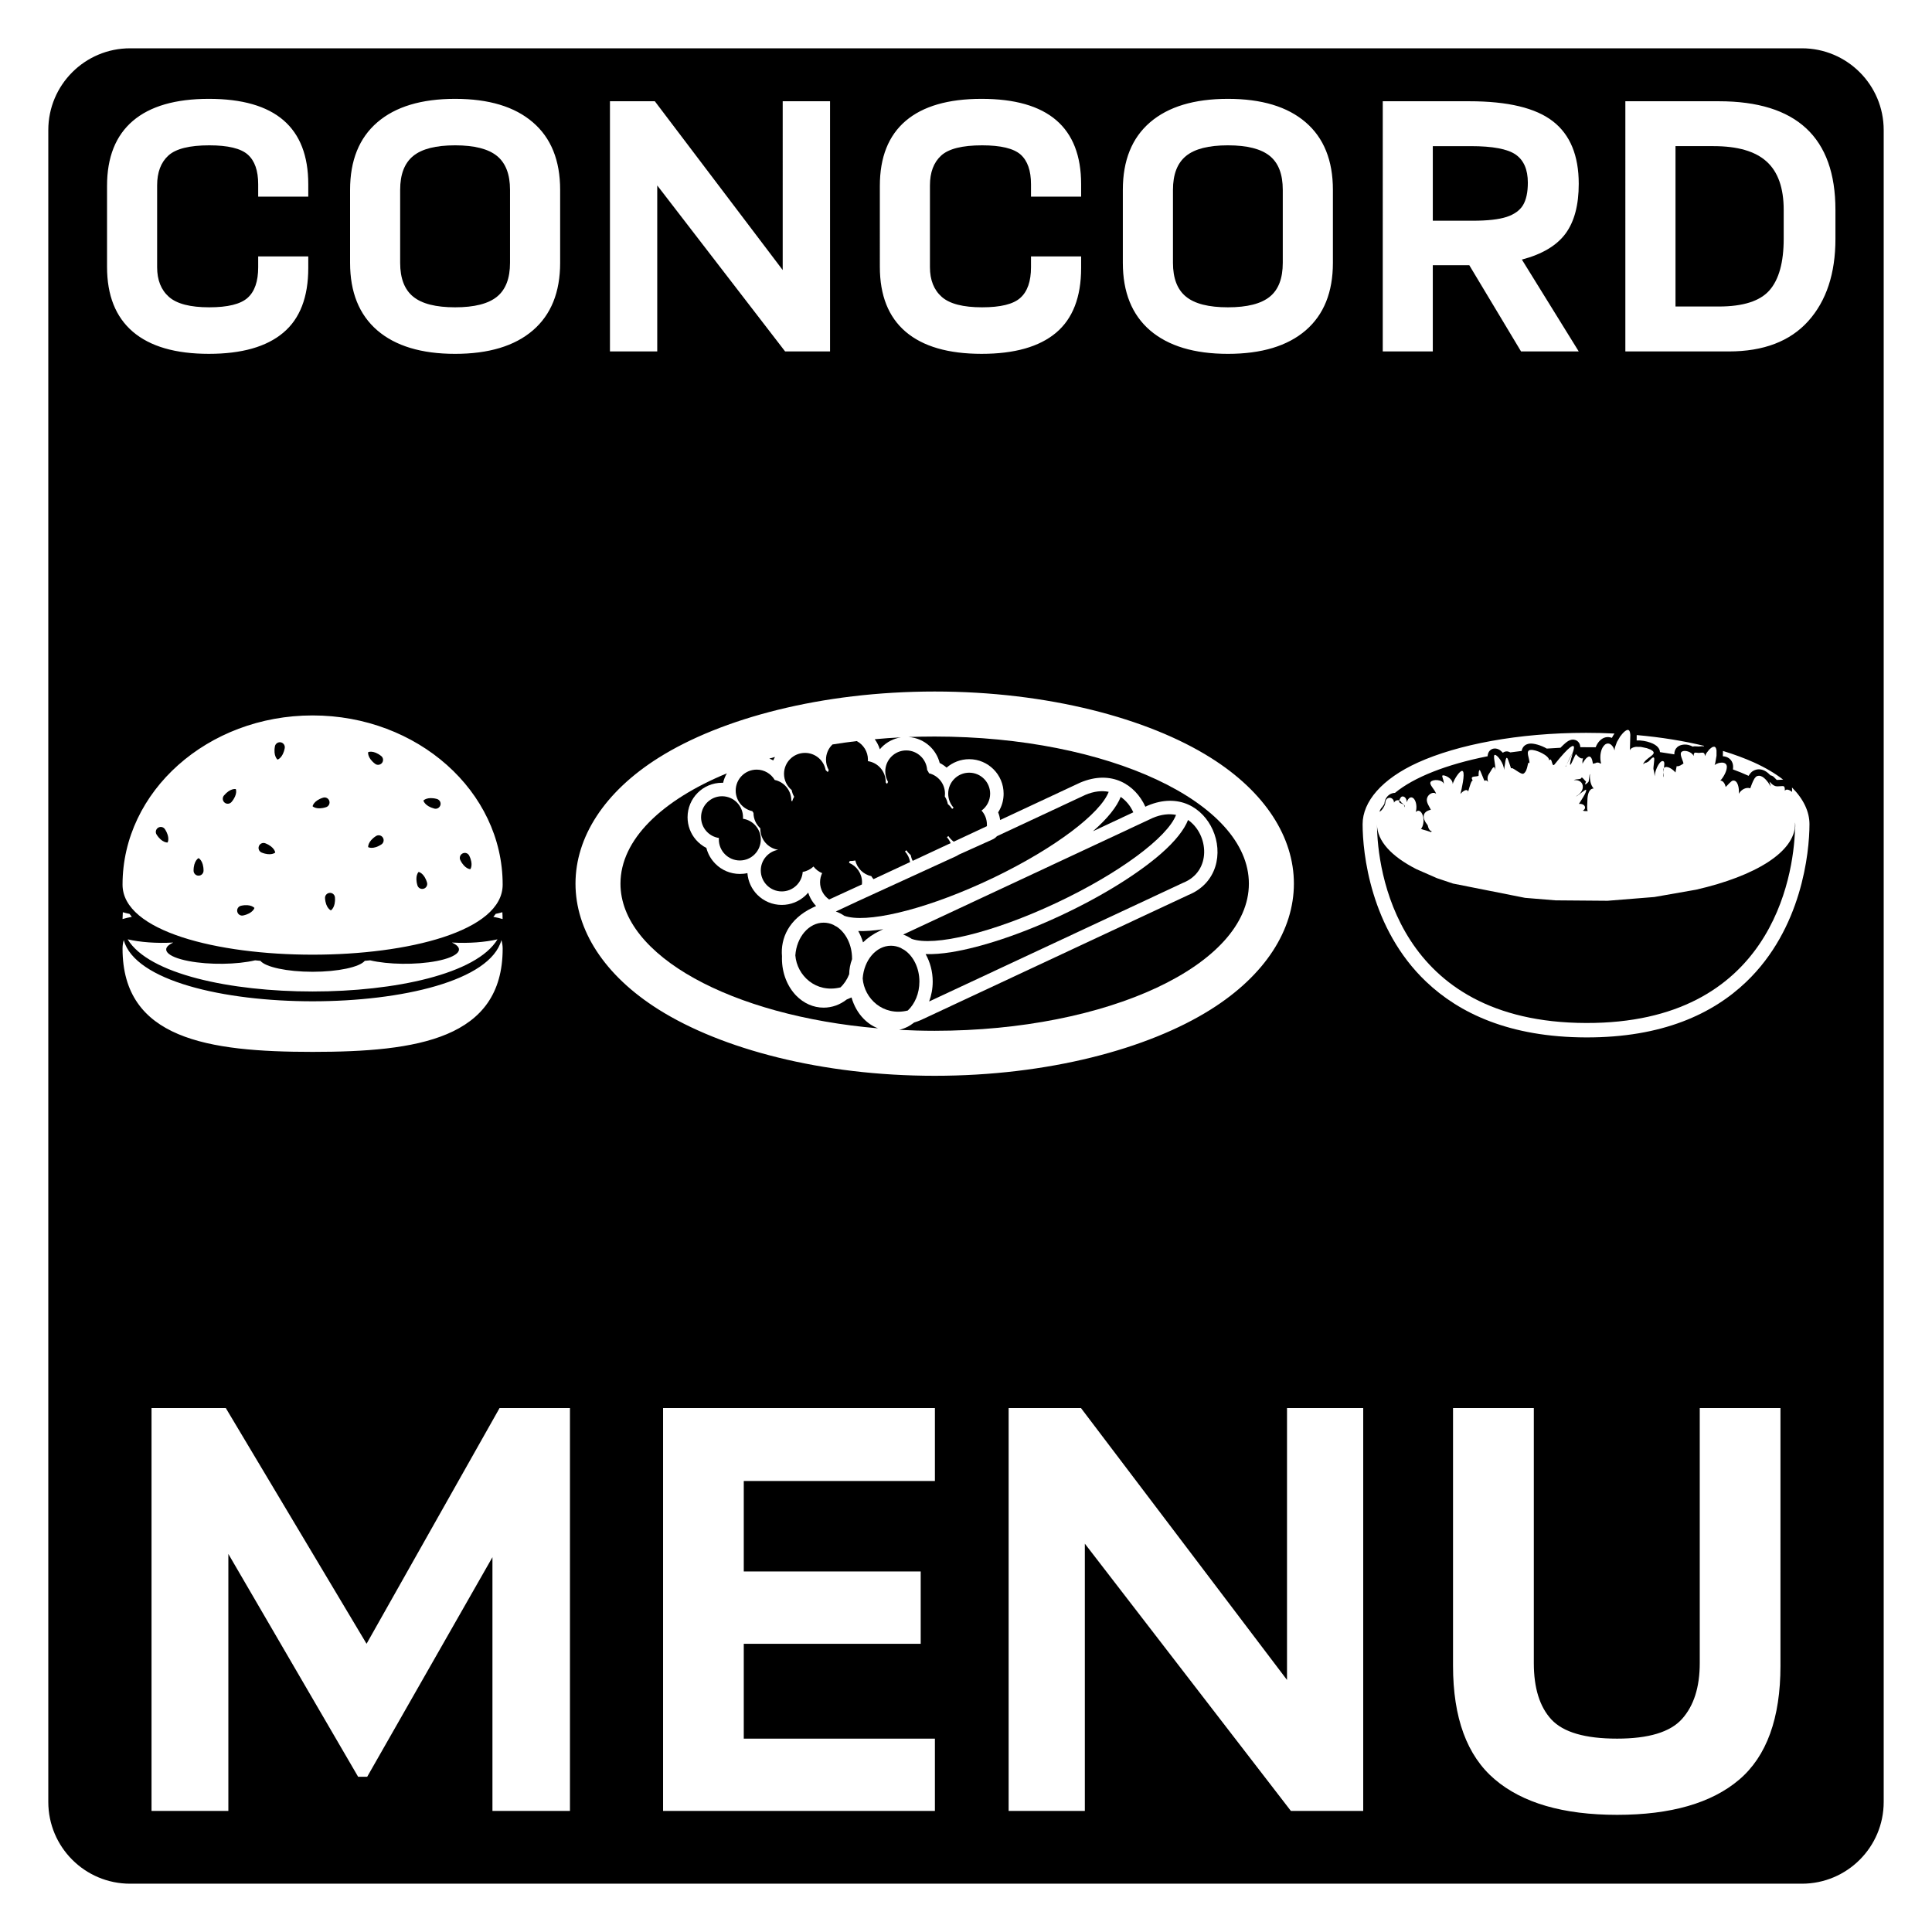 <?xml version="1.0" encoding="utf-8"?>
<!-- Generator: Adobe Illustrator 15.1.0, SVG Export Plug-In . SVG Version: 6.00 Build 0)  -->
<!DOCTYPE svg PUBLIC "-//W3C//DTD SVG 1.1//EN" "http://www.w3.org/Graphics/SVG/1.1/DTD/svg11.dtd">
<svg version="1.1" xmlns="http://www.w3.org/2000/svg" xmlns:xlink="http://www.w3.org/1999/xlink" x="0px" y="0px"
	 width="283.465px" height="283.465px" viewBox="0 0 283.465 283.465" enable-background="new 0 0 283.465 283.465"
	 xml:space="preserve">
<g id="Layer_3">
	<g>
		<path d="M40.722,111.452c0,0,0.783-0.23,1.054-1.687c0.069-0.396-0.19-0.777-0.587-0.852c-0.397-0.068-0.777,0.196-0.852,0.587
			C40.071,110.957,40.722,111.452,40.722,111.452z"/>
		<path d="M29.133,128.477c0.403,0,0.731-0.322,0.731-0.731c0-1.48-0.731-1.843-0.731-1.843s-0.731,0.363-0.731,1.843
			C28.402,128.154,28.73,128.477,29.133,128.477z"/>
		<path d="M33.975,117.664c0.95-1.14,0.622-1.888,0.622-1.888s-0.794-0.184-1.745,0.95c-0.253,0.311-0.213,0.771,0.098,1.03
			C33.254,118.016,33.715,117.969,33.975,117.664z"/>
		<path d="M38.396,125.091c1.376,0.546,1.987,0,1.987,0s-0.07-0.812-1.446-1.359c-0.374-0.15-0.8,0.034-0.95,0.409
			C37.838,124.515,38.022,124.941,38.396,125.091z"/>
		<path d="M129.387,109.608c0.746-0.739,1.715-1.256,2.799-1.421c-1.294,0.064-2.583,0.154-3.845,0.274
			c0.325,0.44,0.58,0.937,0.752,1.473C129.189,109.819,129.285,109.711,129.387,109.608z"/>
		<path d="M221.044,31.829c1.14-0.375,1.944-0.958,2.417-1.735c0.47-0.79,0.706-1.887,0.706-3.295c0-1.922-0.597-3.296-1.789-4.122
			c-1.194-0.826-3.387-1.235-6.565-1.235h-5.591v10.943h5.884C218.271,32.384,219.906,32.196,221.044,31.829z"/>
		<path d="M113.708,111.063c-0.28,0.077-0.555,0.153-0.829,0.236c0.198,0.077,0.389,0.166,0.574,0.268
			C113.53,111.394,113.614,111.222,113.708,111.063z"/>
		<path d="M60.627,43.528c1.271,1.041,3.324,1.561,6.148,1.561s4.872-0.52,6.147-1.561c1.271-1.034,1.909-2.693,1.909-4.969V27.853
			c0-2.276-0.638-3.927-1.909-4.968c-1.276-1.041-3.323-1.562-6.147-1.562s-4.877,0.521-6.148,1.562
			c-1.277,1.041-1.915,2.692-1.915,4.968v10.706C58.712,40.835,59.35,42.494,60.627,43.528z"/>
		<path d="M110.38,119.014c0.051,0.088,0.108,0.178,0.172,0.268c0.006,0.893,0.396,1.696,1.007,2.257c0,0.032,0,0.064,0,0.096
			c0,1.543,1.135,2.824,2.615,3.047c-1.447,0.249-2.551,1.517-2.551,3.028c0,1.703,1.383,3.08,3.079,3.08
			c1.627,0,2.958-1.262,3.073-2.862c0.606-0.102,1.154-0.389,1.583-0.791c0.325,0.427,0.765,0.765,1.268,0.969
			c-0.191,0.402-0.306,0.854-0.306,1.339c0,1.045,0.529,1.976,1.332,2.53l4.808-2.206c0.013-0.108,0.019-0.217,0.019-0.325
			c0-1.288-0.791-2.391-1.914-2.85c0.045-0.09,0.083-0.179,0.116-0.274c0.044,0,0.082,0.006,0.12,0.006
			c0.236,0,0.466-0.032,0.689-0.076c0.268,1.147,1.187,2.053,2.352,2.302c0.09,0.152,0.198,0.306,0.32,0.439l5.368-2.506
			c-0.096-0.593-0.364-1.134-0.752-1.562c0.07-0.058,0.141-0.115,0.21-0.173c0.173,0.268,0.389,0.504,0.632,0.708
			c0.057,0.299,0.153,0.586,0.292,0.848l5.573-2.602c-0.14-0.318-0.325-0.612-0.555-0.867c0.076-0.058,0.146-0.115,0.217-0.172
			c0.209,0.318,0.477,0.605,0.785,0.829l4.87-2.277c0-0.07,0-0.147,0-0.223c0-0.796-0.293-1.518-0.789-2.065
			c0.764-0.555,1.262-1.46,1.262-2.481c0-1.702-1.377-3.079-3.073-3.079c-1.695,0-3.08,1.377-3.08,3.079
			c0,0.791,0.3,1.512,0.795,2.06c-0.076,0.057-0.152,0.115-0.215,0.172c-0.18-0.268-0.384-0.503-0.631-0.701
			c-0.078-0.409-0.23-0.785-0.447-1.117c0.019-0.133,0.025-0.274,0.025-0.415c0-1.447-0.994-2.658-2.339-2.989
			c-0.076-0.173-0.173-0.332-0.274-0.485c-0.109-1.601-1.441-2.87-3.074-2.87c-1.696,0-3.073,1.384-3.073,3.08
			c0,0.561,0.146,1.084,0.408,1.542c-0.051,0.09-0.102,0.186-0.146,0.288c-0.064-0.07-0.127-0.134-0.198-0.198
			c0-0.032,0-0.064,0-0.096c0-1.543-1.135-2.824-2.614-3.042c0.006-0.076,0.006-0.146,0.006-0.223c0-1.179-0.669-2.206-1.645-2.722
			c-1.206,0.14-2.392,0.312-3.558,0.497c-0.586,0.561-0.95,1.351-0.95,2.225c0,0.562,0.146,1.091,0.408,1.537
			c-0.051,0.096-0.103,0.191-0.147,0.293c-0.096-0.108-0.205-0.21-0.312-0.3c-0.268-1.434-1.524-2.518-3.028-2.518
			c-1.703,0-3.08,1.376-3.08,3.073c0,0.956,0.44,1.81,1.122,2.378c0.064,0.35,0.192,0.682,0.364,0.982
			c-0.128,0.216-0.23,0.453-0.3,0.701c-0.033-0.057-0.077-0.115-0.115-0.166c-0.006-1.473-1.045-2.704-2.436-2.997
			c-0.536-0.906-1.523-1.517-2.646-1.517c-1.702,0-3.08,1.376-3.08,3.079C107.945,117.483,108.99,118.713,110.38,119.014z"/>
		<path d="M62.158,130.394c0.391-0.116,0.609-0.524,0.494-0.909c-0.426-1.416-1.232-1.555-1.232-1.555s-0.599,0.558-0.173,1.975
			C61.363,130.29,61.765,130.508,62.158,130.394z"/>
		<path d="M47.844,118.43c0.38-0.121,0.599-0.536,0.472-0.916c-0.115-0.386-0.529-0.599-0.915-0.478
			c-1.411,0.449-1.537,1.261-1.537,1.261S46.434,118.878,47.844,118.43z"/>
		<path d="M55.03,112.063c0.311,0.247,0.771,0.189,1.024-0.132c0.242-0.317,0.185-0.778-0.139-1.02
			c-1.163-0.904-1.9-0.553-1.9-0.553S53.854,111.165,55.03,112.063z"/>
		<path d="M63.723,118.637c0.391,0.104,0.794-0.132,0.898-0.523c0.104-0.392-0.138-0.789-0.529-0.893
			c-1.428-0.374-1.969,0.236-1.969,0.236S62.295,118.257,63.723,118.637z"/>
		<path d="M55.157,122.673c-1.232,0.806-1.141,1.618-1.141,1.618s0.702,0.415,1.946-0.397c0.334-0.219,0.426-0.673,0.208-1.008
			C55.95,122.546,55.501,122.449,55.157,122.673z"/>
		<path d="M174.015,43.528c1.275,1.041,3.316,1.561,6.146,1.561c2.818,0,4.871-0.52,6.148-1.561
			c1.276-1.034,1.901-2.693,1.901-4.969V27.853c0-2.276-0.625-3.927-1.901-4.968c-1.277-1.041-3.33-1.562-6.148-1.562
			c-2.83,0-4.871,0.521-6.146,1.562c-1.277,1.041-1.916,2.692-1.916,4.968v10.706C172.099,40.835,172.737,42.494,174.015,43.528z"/>
		<path d="M69.009,127.526c0,0,0.494-0.65-0.162-1.98c-0.172-0.362-0.61-0.512-0.967-0.333c-0.368,0.179-0.518,0.615-0.346,0.979
			C68.191,127.521,69.009,127.526,69.009,127.526z"/>
		<path d="M47.688,131.781c0.098,1.474,0.858,1.791,0.858,1.791s0.702-0.415,0.599-1.889c-0.022-0.403-0.368-0.708-0.771-0.679
			C47.971,131.033,47.66,131.378,47.688,131.781z"/>
		<path d="M23.197,121.446c-0.34,0.214-0.438,0.668-0.219,1.007c0.8,1.244,1.612,1.158,1.612,1.158s0.415-0.702-0.386-1.945
			C23.986,121.326,23.537,121.228,23.197,121.446z"/>
		<path d="M35.679,134.32c1.45-0.317,1.652-1.105,1.652-1.105s-0.519-0.639-1.963-0.323c-0.393,0.086-0.645,0.477-0.554,0.869
			C34.901,134.159,35.287,134.407,35.679,134.32z"/>
		<path d="M230.682,110.588c-0.082,0.031-0.66,1.196-0.854,1.656L230.682,110.588z"/>
		<path d="M244.064,113.308l0.071-0.634C244.044,112.776,244.044,113.033,244.064,113.308z"/>
		<path d="M244.064,114.044c0.052-0.164,0.021-0.46,0-0.736C244.034,113.615,244.023,113.891,244.064,114.044z"/>
		<path d="M183.237,129.648c0-11.91-20.658-21.583-46.097-21.583c-1.295,0-2.576,0.026-3.846,0.07
			c1.206,0.077,2.296,0.581,3.125,1.352c0.702,0.657,1.211,1.505,1.453,2.455c0.363,0.185,0.707,0.415,1.014,0.683
			c0.892-0.766,2.041-1.237,3.315-1.237c1.39,0,2.653,0.567,3.571,1.485c0.918,0.918,1.479,2.181,1.479,3.577
			c0,0.823-0.191,1.601-0.548,2.29c-0.076,0.153-0.154,0.3-0.256,0.446c0.142,0.357,0.243,0.733,0.294,1.129l11.731-5.483
			c4.642-1.97,8.135,0.337,9.576,3.532l0.306-0.147c4.642-1.963,8.137,0.338,9.578,3.533c1.529,3.405,0.662,7.849-3.585,9.57
			l-39.166,18.311c-0.358,0.154-0.709,0.293-1.059,0.395c-0.656,0.523-1.403,0.893-2.199,1.072c1.708,0.088,3.449,0.141,5.216,0.141
			C162.579,151.237,183.237,141.564,183.237,129.648z"/>
		<path d="M134.896,144.018c0-2.015-0.906-3.768-2.226-4.647c-0.185-0.088-0.356-0.19-0.517-0.293
			c-0.446-0.203-0.924-0.319-1.428-0.319c-2.174,0-3.965,2.116-4.151,4.808c0.23,2.933,2.991,5.591,6.619,4.698
			C134.226,147.297,134.896,145.761,134.896,144.018z"/>
		<path d="M205.924,118.031c-0.087-0.112-0.179-0.194-0.275-0.235c-0.058-0.123-0.139-0.225-0.251-0.297
			c-0.036-0.02-0.066-0.04-0.103-0.05C205.188,117.868,205.638,117.858,205.924,118.031z"/>
		<path d="M232.23,115.537c-0.047,0.522-0.455,1.023-0.986,1.289c0.152,0.071,1.364-1.074,1.462-0.941
			c0.188,0.255-0.895,1.809-1.049,2.065c0.307-0.041,0.634,0.051,0.798,0.255c0.199,0.246,0.107,0.542-0.194,0.706l0.02,0.041
			c0.083,0.01,0.165,0.031,0.241,0.051c0.144,0,0.287,0,0.429,0c-0.152-0.347-0.05-0.981-0.05-1.462c0-1.125,0.307-1.85,0.925-1.85
			c-0.419-0.44-0.624-1.309-0.542-2.127c-0.103,0.01-0.143,1.083-0.23,1.166c-0.822,0.807-0.347,0.009-0.347-0.093
			c-0.113,0.042-0.456-0.571-0.655-0.562c-0.106,0.378-0.736,0.144-1.14,0.399C231.709,114.362,232.297,114.832,232.23,115.537z"/>
		<path d="M124.936,146.346l-0.695,0.293c-0.982,0.772-2.155,1.204-3.398,1.204c-1.524,0-2.939-0.649-4.036-1.776
			c-1.25-1.289-2.079-3.24-2.079-5.433c0-0.103,0-0.211,0.007-0.312c-0.236-2.653,1.006-5.478,4.476-7.143l0.529-0.248
			c-0.319-0.338-0.599-0.721-0.815-1.135c-0.142-0.262-0.255-0.542-0.345-0.829c-0.134,0.153-0.274,0.306-0.427,0.447
			c-0.906,0.841-2.117,1.357-3.45,1.357c-1.396,0-2.659-0.567-3.577-1.479c-0.828-0.829-1.371-1.95-1.466-3.188
			c-0.356,0.083-0.733,0.121-1.11,0.121c-1.396,0-2.665-0.562-3.576-1.479c-0.638-0.638-1.104-1.435-1.333-2.334
			c-0.586-0.299-1.109-0.708-1.537-1.205c-0.765-0.886-1.224-2.04-1.224-3.302c0-1.396,0.567-2.659,1.479-3.577
			c0.918-0.918,2.181-1.479,3.577-1.479c0.052,0,0.109,0,0.159,0c0.115-0.492,0.3-0.957,0.549-1.384
			c-9.57,3.959-15.608,9.742-15.608,16.183c0,10.583,16.31,19.396,37.79,21.23c-0.791-0.293-1.517-0.791-2.136-1.428
			C125.906,148.647,125.288,147.577,124.936,146.346z"/>
		<path d="M215.263,116.569c0.031-0.061,0.066-0.184,0.113-0.327c0.03-0.081,0.051-0.133,0.036-0.113l-0.185,0.532
			C215.237,116.63,215.248,116.6,215.263,116.569z"/>
		<path d="M229.766,112.439c-0.01-0.01,0.017-0.082,0.062-0.195c-0.051,0.082-0.103,0.164-0.153,0.246
			C229.705,112.47,229.735,112.449,229.766,112.439z"/>
		<path d="M206.139,118.42c0.005-0.205-0.092-0.307-0.215-0.389c0.071,0.103,0.138,0.226,0.189,0.379
			C206.123,118.41,206.128,118.42,206.139,118.42z"/>
		<path d="M264.378,7.087H19.086c-6.627,0-12,5.373-12,12v245.291c0,6.627,5.373,12,12,12h245.292c6.627,0,12-5.373,12-12V19.087
			C276.378,12.459,271.005,7.087,264.378,7.087z M202.88,14.856h12.697c5.648,0,9.742,0.979,12.268,2.942
			c2.526,1.958,3.79,5.017,3.79,9.173c0,3.101-0.639,5.53-1.93,7.293c-1.305,1.769-3.441,3.039-6.412,3.822l8.342,13.476h-8.466
			l-7.592-12.649h-5.355v12.649h-7.342V14.856z M164.744,27.853c0-4.309,1.332-7.619,3.995-9.908
			c2.679-2.297,6.482-3.442,11.422-3.442c4.941,0,8.745,1.145,11.409,3.442c2.662,2.289,3.995,5.599,3.995,9.908v10.706
			c0,4.316-1.333,7.619-3.995,9.916c-2.664,2.29-6.468,3.442-11.409,3.442c-4.939,0-8.743-1.152-11.422-3.442
			c-2.663-2.297-3.995-5.599-3.995-9.916V27.853z M129.092,27.27c0-4.198,1.263-7.375,3.788-9.534
			c2.533-2.158,6.246-3.233,11.144-3.233c9.729,0,14.6,4.177,14.6,12.531v1.817h-7.355v-1.817c0-2.005-0.514-3.456-1.525-4.358
			c-1.028-0.901-2.915-1.353-5.648-1.353c-2.909,0-4.906,0.5-6.003,1.499c-1.103,1.007-1.651,2.464-1.651,4.385v11.998
			c0,1.887,0.583,3.337,1.735,4.356c1.158,1.021,3.129,1.527,5.919,1.527c2.706,0,4.579-0.458,5.604-1.381
			c1.041-0.923,1.569-2.422,1.569-4.503v-1.583h7.355v1.7c0,4.275-1.236,7.445-3.679,9.499c-2.455,2.062-6.092,3.095-10.921,3.095
			c-4.898,0-8.611-1.083-11.144-3.24c-2.525-2.159-3.788-5.33-3.788-9.527V27.27z M89.493,14.856h6.584l18.762,24.765V14.856h6.946
			v36.707h-6.592L96.431,27.207v24.356h-6.938V14.856z M51.364,27.853c0-4.309,1.333-7.619,3.997-9.908
			c2.665-2.297,6.474-3.442,11.414-3.442s8.743,1.145,11.407,3.442c2.672,2.289,4.004,5.599,4.004,9.908v10.706
			c0,4.316-1.333,7.619-4.004,9.916c-2.665,2.29-6.467,3.442-11.407,3.442s-8.75-1.152-11.414-3.442
			c-2.665-2.297-3.997-5.599-3.997-9.916V27.853z M73.752,129.795c0,13.702-55.772,13.702-55.772,0
			c0-13.703,12.494-24.826,27.883-24.826C61.247,104.969,73.752,116.092,73.752,129.795z M25.362,138.292l0.04,0.012
			c-1.958,0.881-1.031,2.066,2.257,2.7c3.052,0.593,7.162,0.518,9.771-0.104c0.259,0.028,0.519,0.052,0.777,0.075
			c0.743,0.909,3.903,1.606,7.657,1.606s6.908-0.697,7.657-1.606c0.265-0.023,0.519-0.046,0.783-0.075
			c2.603,0.622,6.713,0.697,9.766,0.104c3.281-0.634,4.214-1.819,2.256-2.7l0.046-0.012c2.373,0.138,4.825-0.051,6.621-0.472
			c-6.149,10.202-48.108,10.202-54.263,0C20.531,138.241,22.99,138.431,25.362,138.292z M17.98,134.844
			c0.006-0.334,0.018-0.668,0.041-1.002c0.294,0.086,0.622,0.173,0.979,0.242c0.104,0.15,0.218,0.293,0.34,0.438
			C18.838,134.614,18.384,134.723,17.98,134.844z M72.383,134.521c0.126-0.144,0.241-0.288,0.344-0.438
			c0.357-0.069,0.68-0.156,0.979-0.242c0.023,0.334,0.034,0.668,0.034,1.002C73.35,134.723,72.889,134.614,72.383,134.521z
			 M15.705,27.27c0-4.198,1.264-7.375,3.79-9.534c2.532-2.158,6.244-3.233,11.15-3.233c9.721,0,14.585,4.177,14.585,12.531v1.817
			h-7.348v-1.817c0-2.005-0.514-3.456-1.534-4.358c-1.02-0.901-2.9-1.353-5.648-1.353c-2.9,0-4.898,0.5-5.995,1.499
			c-1.104,1.007-1.651,2.464-1.651,4.385v11.998c0,1.887,0.582,3.337,1.734,4.356c1.16,1.021,3.129,1.527,5.912,1.527
			c2.706,0,4.58-0.458,5.621-1.381c1.041-0.923,1.561-2.422,1.561-4.503v-1.583h7.348v1.7c0,4.275-1.221,7.445-3.677,9.499
			c-2.45,2.062-6.085,3.095-10.908,3.095c-4.906,0-8.618-1.083-11.15-3.24c-2.526-2.159-3.79-5.33-3.79-9.527V27.27z M17.98,139.179
			c0-0.432,0.058-0.846,0.173-1.249c3.288,11.974,52.133,11.974,55.415,0c0.115,0.403,0.184,0.817,0.184,1.249
			c0,13.248-12.505,15.154-27.889,15.154C30.474,154.333,17.98,152.427,17.98,139.179z M83.625,265.704H72.252v-37.231
			L53.875,260.69h-1.33l-19.04-32.694v37.708H22.232v-59.115h10.896l20.654,34.587l19.516-34.587h10.327V265.704z M84.437,129.648
			c0-6.771,4.177-13.428,12.209-18.478c9.214-5.783,23.904-9.71,40.494-9.71c16.591,0,31.278,3.927,40.484,9.71
			c8.047,5.049,12.218,11.706,12.218,18.478c0,6.771-4.171,13.427-12.218,18.478c-9.206,5.789-23.894,9.715-40.484,9.715
			c-16.59,0-31.28-3.926-40.494-9.715C88.614,143.075,84.437,136.419,84.437,129.648z M137.17,217.293h-28.043v13.27h25.96v10.613
			h-25.96v13.918h28.043v10.61H97.286v-59.115h39.885V217.293z M200.012,265.704h-10.61l-30.233-39.216v39.216h-11.181v-59.115
			H158.6l30.231,39.892v-39.892h11.181V265.704z M261.232,244.391c0,7.712-2.024,13.283-6.06,16.724
			c-4.049,3.439-10.017,5.16-17.915,5.16c-7.886,0-13.879-1.734-17.955-5.214c-4.074-3.466-6.112-9.022-6.112-16.67v-37.802h11.854
			v37.417c0,3.667,0.86,6.431,2.594,8.296c1.746,1.866,4.948,2.792,9.619,2.792c4.618,0,7.793-0.952,9.526-2.884
			s2.606-4.658,2.606-8.204v-37.417h11.842V244.391z M256.2,144.072c-4.877,4.662-12.269,8.169-23.5,8.138
			c-11.205-0.03-18.582-3.538-23.458-8.179c-8.185-7.781-9.319-18.925-9.319-23.106c0-3.312,2.842-6.656,8.118-9.048
			c5.832-2.637,14.717-4.355,24.665-4.355c1.41,0,2.802,0.032,4.171,0.103c-0.143,0.195-0.266,0.419-0.378,0.634
			c-0.021,0-0.041-0.01-0.062-0.02c-0.572-0.194-1.206-0.103-1.758,0.481c-0.226,0.234-0.42,0.552-0.563,0.92l-2.254-0.011
			c-0.006-0.255-0.082-0.46-0.164-0.604c-0.163-0.266-0.409-0.439-0.73-0.49c-0.199-0.041-0.491-0.031-0.854,0.174
			c-0.246,0.133-0.625,0.45-1.16,1.002c-0.676,0.03-1.346,0.072-2.01,0.122c-0.833-0.49-1.952-0.808-2.545-0.726
			c-0.619,0.092-0.927,0.419-1.079,0.838c-0.031,0.071-0.051,0.143-0.066,0.235c-0.563,0.061-1.12,0.133-1.667,0.214
			c-0.062-0.031-0.117-0.062-0.164-0.082c-0.326-0.123-0.634-0.082-0.919,0.123h-0.017c-0.147-0.154-0.296-0.287-0.424-0.379
			c-0.276-0.184-0.537-0.235-0.726-0.235c-0.246,0-0.445,0.072-0.614,0.194c-0.199,0.144-0.388,0.379-0.443,0.767
			c-0.006,0.051-0.011,0.113-0.011,0.174c-6.001,1.186-10.813,3.078-13.598,5.377c-0.455,0.011-0.87,0.215-1.161,0.573
			c-0.225,0.266-0.373,0.624-0.388,1.033l-0.328,0.481c-0.188,0.153-0.327,0.45-0.424,0.735c0.03-0.031,0.057-0.071,0.087-0.112
			c0.2,0.02,0.802-0.869,0.802-1.278c0-0.399,0.287-0.715,0.634-0.715c0.354,0,0.635,0.316,0.635,0.715
			c0.159-0.306,0.48-0.429,0.767-0.316c0.026-0.113,0.097-0.255,0.221-0.44c0.235-0.357,0.884-0.092,0.884,0.695
			c0.21-0.685,0.675-0.92,1.038-0.521c0.362,0.399,0.49,1.268,0.276,1.963c0.367-0.399,0.832-0.164,1.042,0.521
			s0.088,1.564-0.28,1.963c0.081,0,0.163,0.02,0.234,0.072c0.408,0.103,0.828,0.235,1.263,0.388
			c0.025-0.051,0.057-0.102,0.092-0.144c-0.266,0-0.495-0.357-0.598-0.868c-0.899-1.104-0.777-1.994,0.465-2.27
			c-0.204-0.459-0.716-1.083-0.562-1.677c0.178-0.695,1.032-1.033,1.344-0.634c-0.179-0.695-1.104-1.379-0.798-1.789
			c0.313-0.398,1.744-0.368,1.922,0.327c0-0.797-0.454-1.277-0.097-1.277c0.362,0,1.4,0.48,1.4,1.277
			c0.18-0.695,1.191-2.269,1.503-1.861c0.313,0.399-0.193,2.628-0.373,3.323c0.271-0.347,0.941-0.878,1.141-0.368
			c0.193-0.654,0.47-1.696,0.675-1.604c-0.537-0.808,0.582-0.481,0.854-0.716c-0.006-0.439,0.025-0.798,0.158-0.828
			c0.082-0.01,0.654,1.575,0.721,1.595c0.164-0.143,0.343-0.102,0.501,0.154c-0.174-0.839,0.021-0.982,0.322-1.473
			c0.302-0.481,0.593-1.135,0.767-0.286c0-0.93-0.378-2.096-0.112-2.208l0.041-0.011c0.347,0,1.329,1.248,1.329,2.219
			c0.174-0.849,0.22-2.158,0.521-1.677c0.071,0.113,0.47,1.288,0.517,1.462c0.117-0.348,1.446,0.981,1.83,0.747
			c0.726-0.45,0.531-2.045,0.868-1.494c0.066-0.705-0.665-1.861,0.133-1.973c0.798-0.122,2.822,0.848,2.756,1.543
			c0.46-0.654,0.353,1.125,0.793,0.573c1.113-1.39,1.839-2.157,2.279-2.495l0.225-0.143l0.103-0.052l0.061-0.01h0.072
			c0.011,0.01,0.021,0.01,0.03,0.021l0.047,0.041l0.02,0.051l0.006,0.061l0.005,0.021c0.011,0.194-0.087,0.542-0.25,0.94
			c0.122-0.051-0.507,1.636-0.281,1.625c0.138-0.02,0.685-1.502,0.838-1.564c0.036,0.072,0.567,0.665,0.849,0.625
			c0.362-0.052,0,0,0.103,0.787c0-0.103,0.567-1.063,0.981-1.063c0.419,0,0.526,0.961,0.526,1.063
			c0.081-0.031,0.199-0.061,0.332-0.072c0.235-0.144,0.496-0.153,0.731,0.011c0.062,0.009,0.112,0.02,0.153,0.03
			c-0.215-0.808-0.123-1.758,0.226-2.372l0.163-0.225l0.164-0.174l0.152-0.102l0.164-0.051l0.143-0.021l0.184,0.032l0.154,0.07
			l0.153,0.113l0.123,0.133l0.112,0.143c0.092,0.153,0.174,0.327,0.235,0.532c0-0.144,0.02-0.307,0.061-0.47l0.287-0.777l0.46-0.787
			c0.103-0.144,0.204-0.276,0.307-0.388c0.306-0.359,0.613-0.594,0.828-0.594c0.245,0,0.338,0.296,0.368,0.727l-0.063,2.29
			c0.032-0.124,0.113-0.226,0.216-0.307l0.103-0.062l0.245-0.102l0.316-0.062l0.726,0.01l0.88,0.185l0.563,0.214l0.225,0.144
			l0.113,0.092c0.531,0.563-1.136,0.961-1.453,1.933c0.174-0.174,0.358-0.266,0.542-0.276c0.042-0.051,0.103-0.081,0.153-0.092
			c0.174-0.02,0.747-0.92,0.921-0.583c0.112,0.164-0.163,1.452-0.082,1.697c0.082,0.266,0.133,0.542,0.144,0.818
			c0.01,0.061,0.02,0.122,0.03,0.185c0.03-1.084,0.94-2.69,1.359-2.127c0.083,0.112,0.052,0.48,0,0.899
			c0.43-0.429,1.31,0.205,1.687,0.665c0.011-0.123,0.113-0.582,0.175-0.93c0.163,0.052,0.45-0.01,0.858-0.296
			c0.041-0.04,0.092-0.071,0.144-0.103c-0.082-0.388-0.338-0.858-0.389-1.236l-0.01-0.185l0.01-0.092l0.021-0.061l0.03-0.052
			l0.041-0.051c0-0.01,0.011-0.01,0.011-0.01c0.398-0.368,1.554-0.01,1.778,0.614v-0.031c0.011-0.686,0.286-0.439,0.736-0.439h0.041
			c0.439-0.011,0.868-0.225,0.868,0.47l0.235-0.45l0.409-0.521l0.276-0.235c0.225-0.174,0.449-0.235,0.604-0.103
			c0.092,0.092,0.153,0.255,0.184,0.46v0.788l-0.184,1.063c-0.03,0.123-0.063,0.225-0.093,0.316
			c0.063-0.061,0.144-0.113,0.246-0.163l0.357-0.144l0.338-0.051h0.296l0.174,0.051l0.133,0.061l0.092,0.083l0.062,0.071
			l0.041,0.092l0.041,0.113l0.011,0.194c-0.011,0.675-0.624,1.656-0.961,1.963c0.367,0,0.685,0.399,0.787,0.94
			c0.225-0.184,0.797-0.909,1.073-0.94c0.716-0.082,0.94,1.125,0.859,1.933c0.388-0.665,1.104-0.993,1.676-0.797
			c0.103-0.276,0.358-1.023,0.634-1.453l0.216-0.255l0.03-0.02c0.133-0.082,0.266-0.113,0.398-0.113h0.021
			c0.664,0.011,1.319,0.9,1.708,1.575l-0.194-0.716c0.081,0.021,0.521,0.695,1.124,0.695h0.041c0.337,0,0.572-0.041,0.746-0.041
			h0.021c0.255,0,0.336,0.124,0.336,0.686l0.011-0.01c0.185-0.296,0.654-0.144,1.043,0.185c0-0.246,0.01-0.471-0.011-0.655
			c1.688,1.688,2.566,3.548,2.566,5.388C265.483,125.097,264.359,136.281,256.2,144.072z M240.139,107.849
			c3.568,0.316,6.901,0.858,9.887,1.584c-0.021,0.02-0.041,0.041-0.062,0.071c-0.061-0.01-0.133-0.021-0.204-0.021
			c-0.154,0-0.349,0.042-0.532,0.042c-0.317,0-0.572-0.051-0.747-0.01c-0.04,0.01-0.071,0.02-0.111,0.031
			c-0.205-0.103-0.42-0.195-0.634-0.246c-0.665-0.153-1.299,0-1.656,0.327c-0.287,0.266-0.43,0.604-0.42,1.033v0.02
			c-0.685-0.112-1.391-0.225-2.105-0.327c-0.011-0.245-0.112-0.521-0.358-0.776c-0.205-0.215-0.563-0.45-1.033-0.614
			c-0.602-0.225-1.379-0.357-2.033-0.327C240.139,108.359,240.148,108.084,240.139,107.849z M254.196,111.958
			c-0.215-0.614-0.746-0.961-1.421-1.002l0.021-0.776c1.677,0.511,3.21,1.083,4.57,1.696c1.666,0.757,3.098,1.605,4.264,2.516
			c-0.021,0-0.052,0-0.072,0c-0.185,0-0.45,0.041-0.828,0.041c-0.082,0-0.122-0.093-0.174-0.133
			c-0.153-0.144-0.266-0.276-0.327-0.328c-0.163-0.133-0.327-0.194-0.471-0.214c-0.266-0.287-0.562-0.532-0.848-0.675
			c-0.563-0.276-1.146-0.296-1.719,0.042c-0.193,0.113-0.429,0.357-0.634,0.706c-0.715-0.327-1.481-0.645-2.3-0.941
			C254.309,112.541,254.289,112.214,254.196,111.958z M269.298,35.034c0,5.094-1.333,9.125-3.998,12.088
			c-2.664,2.956-6.549,4.441-11.644,4.441h-15.182V14.856h13.712c11.407,0,17.111,5.314,17.111,15.938V35.034z"/>
		<path d="M248.849,130.536l-6.124,1.074l-6.87,0.552l-7.637-0.062l-4.469-0.368l-10.561-2.096l-2.373-0.797l-3.005-1.319
			c-3.635-1.85-5.777-4.131-5.777-6.595l0.005,0.154c0.042,6.441,2.822,28.944,30.668,29.015
			c27.094,0.082,30.457-21.358,30.661-28.463c0.021-0.122,0.031-0.255,0.041-0.398c0-0.164,0-0.348-0.021-0.542l-0.011,0.052
			c0,0.061,0,0.123,0,0.184C263.377,124.984,257.56,128.542,248.849,130.536z"/>
		<path d="M159.239,116.629l-12.968,6.057c-0.192,0.223-0.435,0.396-0.715,0.51l-4.872,2.193c-0.114,0.077-0.23,0.147-0.344,0.204
			l-14.645,6.708l-3.06,1.435c0.439,0.152,0.859,0.369,1.249,0.637c3.143,1.103,11.158-0.727,20.001-4.718l2.078-0.969
			c8.85-4.278,15.506-9.347,16.704-12.509C161.661,115.978,160.514,116.087,159.239,116.629z"/>
		<path d="M173.57,129.533c4.247-1.677,3.789-7.122,0.741-9.226c-0.536,1.396-1.887,3.137-3.992,4.967
			c-3.276,2.856-8.428,6.114-14.522,8.977c-6.082,2.863-11.884,4.744-16.172,5.444c-1.435,0.236-2.714,0.325-3.817,0.293
			c0.643,1.142,1.04,2.531,1.04,4.029c0,1.047-0.192,2.034-0.523,2.921L173.57,129.533z"/>
		<path d="M108.55,126.25c1.696,0,3.074-1.384,3.074-3.08c0-1.542-1.136-2.824-2.614-3.041c0.006-0.076,0.006-0.146,0.006-0.223
			c0-1.696-1.377-3.08-3.08-3.08c-1.696,0-3.074,1.384-3.074,3.08c0,1.543,1.136,2.824,2.615,3.041
			c-0.006,0.077-0.006,0.147-0.006,0.223C105.471,124.866,106.848,126.25,108.55,126.25z"/>
		<path d="M164.43,116.922c-0.536,1.396-1.889,3.136-3.992,4.967l-0.075,0.07l5.915-2.774
			C165.883,118.287,165.244,117.483,164.43,116.922z"/>
		<path d="M169.121,120.014l-36.604,17.106c0.439,0.153,0.86,0.369,1.256,0.638c3.276,1.154,11.883-0.892,21.194-5.273
			c9.282-4.361,16.348-9.653,17.584-12.924C171.543,119.364,170.383,119.472,169.121,120.014z"/>
		<path d="M251.409,21.441h-5.578v23.53h6.355c3.566,0,6.037-0.792,7.438-2.38c1.387-1.589,2.082-4.108,2.082-7.557v-4.24
			c0-3.212-0.834-5.578-2.499-7.084C257.543,22.197,254.948,21.441,251.409,21.441z"/>
		<path d="M126.626,138.267c0.651-0.643,1.466-1.216,2.467-1.702l0.498-0.23c-1.371,0.211-2.603,0.301-3.667,0.268
			C126.211,137.114,126.448,137.675,126.626,138.267z"/>
		<path d="M122.788,135.979c-0.185-0.089-0.356-0.185-0.516-0.287c-0.446-0.204-0.925-0.318-1.429-0.318
			c-2.174,0-3.966,2.116-4.15,4.8c0.229,2.933,2.99,5.592,6.618,4.698c0.542-0.502,0.982-1.166,1.282-1.933
			c0.013-0.738,0.146-1.485,0.421-2.204c0-0.032,0-0.063,0-0.102C125.013,138.619,124.107,136.866,122.788,135.979z"/>
	</g>
</g>
<g id="Layer_2">
</g>
<g id="Layer_1">
</g>
</svg>
